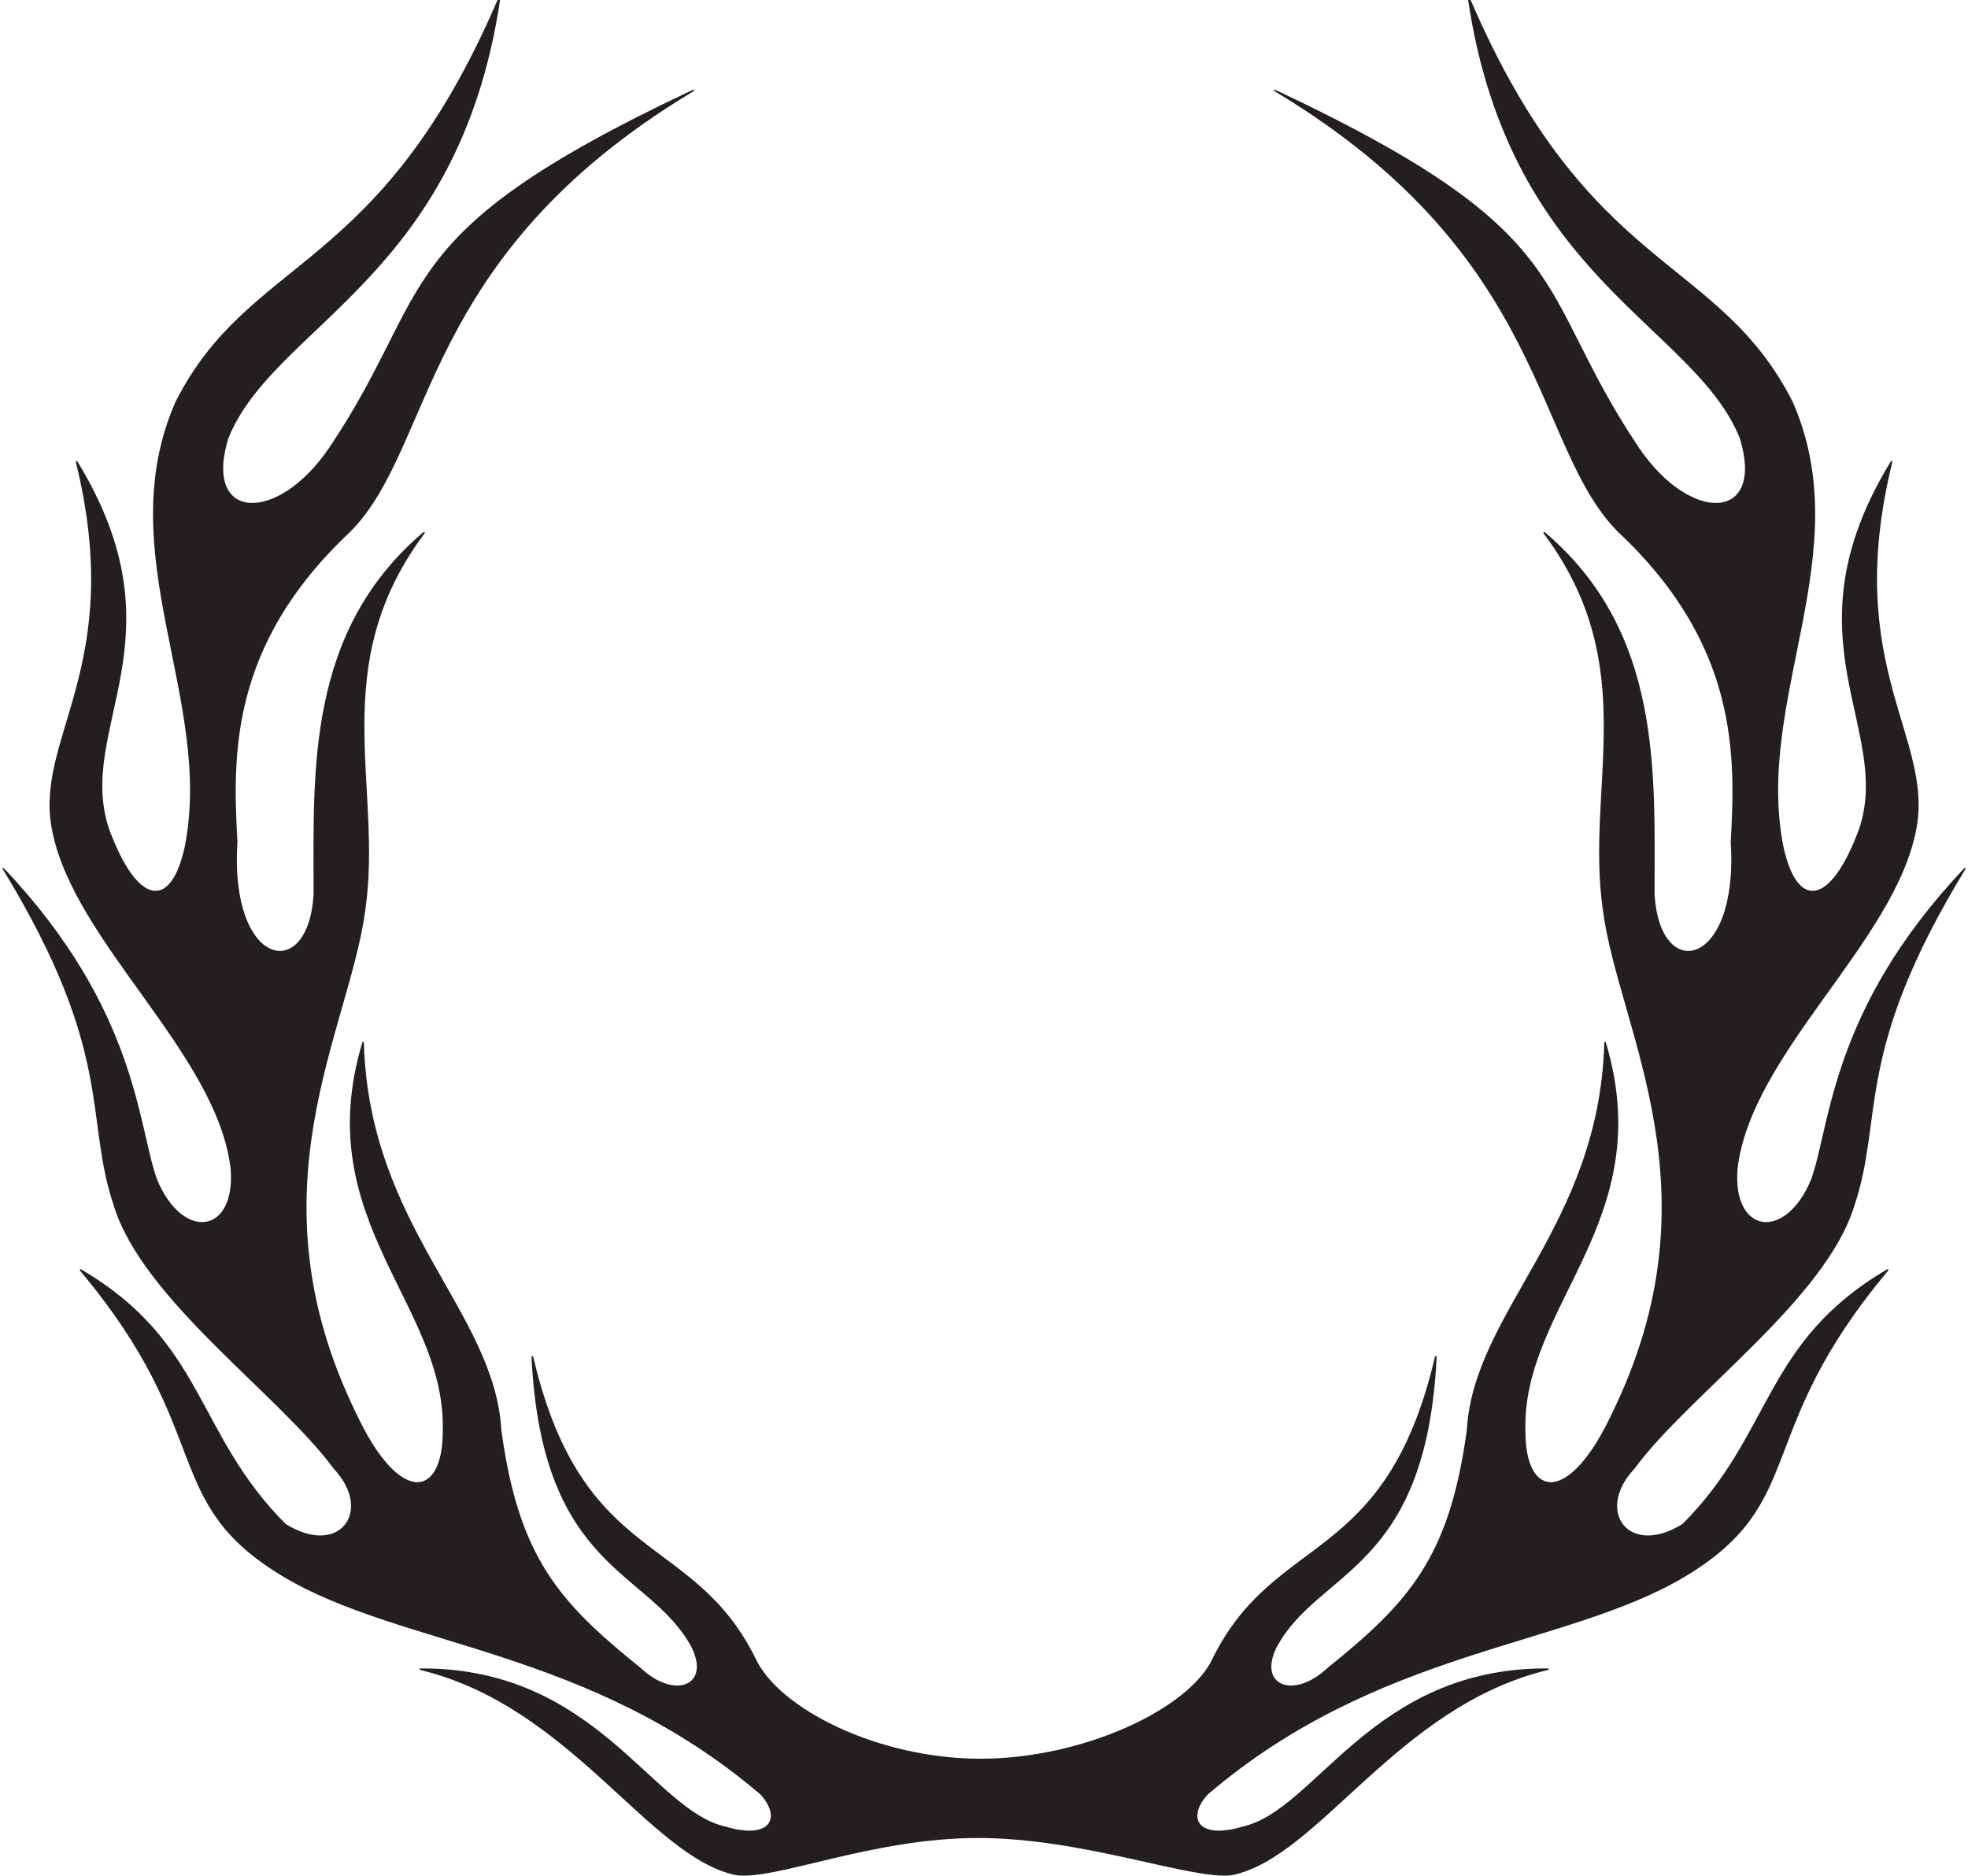 <?xml version="1.0" encoding="UTF-8"?>
<svg xmlns="http://www.w3.org/2000/svg" xmlns:xlink="http://www.w3.org/1999/xlink" width="450pt" height="429pt" viewBox="0 0 450 429" version="1.1">
<g id="surface1">
<path style=" stroke:none;fill-rule:nonzero;fill:rgb(13.73%,12.16%,12.549%);fill-opacity:1;" d="M 424.074 275.512 C 430.812 255.301 423.789 240.801 449.27 198.957 C 449.59 198.434 449.414 198.238 449.008 198.672 C 418.516 230.949 418.578 257.438 414.105 269.738 C 408.207 283.879 396.051 282.145 397.316 267.113 C 400.504 240.816 432.922 215.711 438.082 190.082 C 442.559 168.746 421.121 152.863 432.656 105.812 C 432.766 105.363 432.512 105.234 432.277 105.621 C 407.645 146.004 432.801 166.332 425.125 189.465 C 418.629 207.105 410.988 208.148 407.812 193.66 C 401.059 159.898 425.125 126.504 409.91 91.871 C 392.773 58.121 363.309 62.91 336.258 -0.047 C 335.973 -0.703 335.605 -0.637 335.707 0.059 C 345.254 63.77 387.461 74.316 397.844 100.27 C 403.613 119.156 386.672 119.91 374.758 102.367 C 350.184 65.773 362.293 53.898 292.309 20.867 C 290.965 20.234 290.812 20.473 292.086 21.242 C 354.199 58.809 350.414 101.984 369.996 121.645 C 397.785 147.699 396.793 173.199 395.742 192.609 C 397.602 221.234 379.41 225.031 378.332 204.324 C 378.332 176.508 380.086 144.648 353.434 121.855 C 352.941 121.434 352.723 121.629 353.102 122.141 C 375.641 152.512 362.395 179.77 366.52 208.148 C 370.156 235.715 393.535 272.141 368.605 323.137 C 358.707 344.309 348.781 342.543 348.805 327.305 C 347.891 298.352 379.449 279.18 367.207 238.426 C 367.098 238.062 366.852 238.113 366.84 238.5 C 365.59 280.578 336.98 299.766 335.406 326.93 C 331.438 356.141 322.227 366.34 303.414 381.477 C 295.824 388.57 287.512 385.453 291.93 376.617 C 301.488 358.805 326 359.363 328.488 310.641 C 328.527 309.824 328.23 309.773 328.039 310.566 C 316.719 358.227 291.691 350.152 277.312 379.121 C 272.031 390.684 247.684 402.148 224.125 402.125 C 200.664 402.102 177.988 390.637 172.73 379.121 C 158.348 350.152 133.324 358.227 122 310.566 C 121.812 309.773 121.512 309.824 121.555 310.641 C 124.039 359.363 148.551 358.805 158.109 376.617 C 162.527 385.453 154.215 388.57 146.625 381.477 C 127.812 366.34 118.605 356.141 114.633 326.93 C 113.062 299.766 84.449 280.578 83.199 238.5 C 83.188 238.113 82.941 238.062 82.832 238.426 C 70.59 279.18 102.152 298.352 101.234 327.305 C 101.258 342.543 91.332 344.309 81.434 323.137 C 56.504 272.141 79.887 235.715 83.52 208.148 C 87.645 179.77 74.402 152.512 96.938 122.141 C 97.32 121.629 97.098 121.434 96.605 121.855 C 69.957 144.648 71.707 176.508 71.707 204.324 C 70.629 225.031 52.438 221.234 54.297 192.609 C 53.246 173.199 52.254 147.699 80.043 121.645 C 99.625 101.984 95.844 58.809 157.953 21.242 C 159.227 20.473 159.074 20.234 157.73 20.867 C 87.746 53.898 99.859 65.773 75.281 102.367 C 63.371 119.91 46.426 119.156 52.199 100.27 C 62.578 74.316 104.789 63.77 114.332 0.059 C 114.438 -0.637 114.066 -0.703 113.785 -0.047 C 86.73 62.91 57.266 58.121 40.133 91.871 C 24.914 126.504 48.98 159.898 42.23 193.66 C 39.055 208.148 31.41 207.105 24.914 189.465 C 17.242 166.332 42.395 146.004 17.762 105.621 C 17.527 105.234 17.273 105.363 17.383 105.812 C 28.918 152.863 7.484 168.746 11.957 190.082 C 17.117 215.711 49.535 240.816 52.723 267.113 C 53.992 282.145 41.832 283.879 35.934 269.738 C 31.461 257.438 31.523 230.949 1.031 198.672 C 0.625 198.238 0.449 198.434 0.77 198.957 C 26.25 240.801 19.227 255.301 25.965 275.512 C 32.453 297.082 63.867 318.852 76.332 335.848 C 85.398 345.48 77.613 356.141 65.316 348.441 C 44.602 327.727 46.98 306.969 18.621 290.281 C 18.273 290.078 18.125 290.328 18.395 290.652 C 49.629 327.906 36.184 343.344 64.789 360.508 C 92.074 376.773 134.57 376.773 173.863 410.285 C 178.703 415.543 176.27 420.754 165.848 417.629 C 149.059 413.859 136.324 381.359 96.309 381.477 C 95.758 381.477 95.75 381.746 96.297 381.883 C 130.637 390.254 148.438 424.641 168.27 428.742 C 177.375 430 199.332 420.25 223.625 420.25 C 247.918 420.25 272.75 430 281.77 428.742 C 301.602 424.641 319.402 390.254 353.742 381.883 C 354.289 381.746 354.281 381.477 353.73 381.477 C 313.715 381.359 300.98 413.859 284.191 417.629 C 273.77 420.754 271.34 415.543 276.18 410.285 C 315.469 376.773 357.969 376.773 385.25 360.508 C 413.855 343.344 400.41 327.906 431.645 290.652 C 431.914 290.328 431.766 290.078 431.422 290.281 C 403.059 306.969 405.438 327.727 384.727 348.441 C 372.426 356.141 364.645 345.48 373.707 335.848 C 386.172 318.852 417.59 297.082 424.074 275.512 "/>
</g>
</svg>
